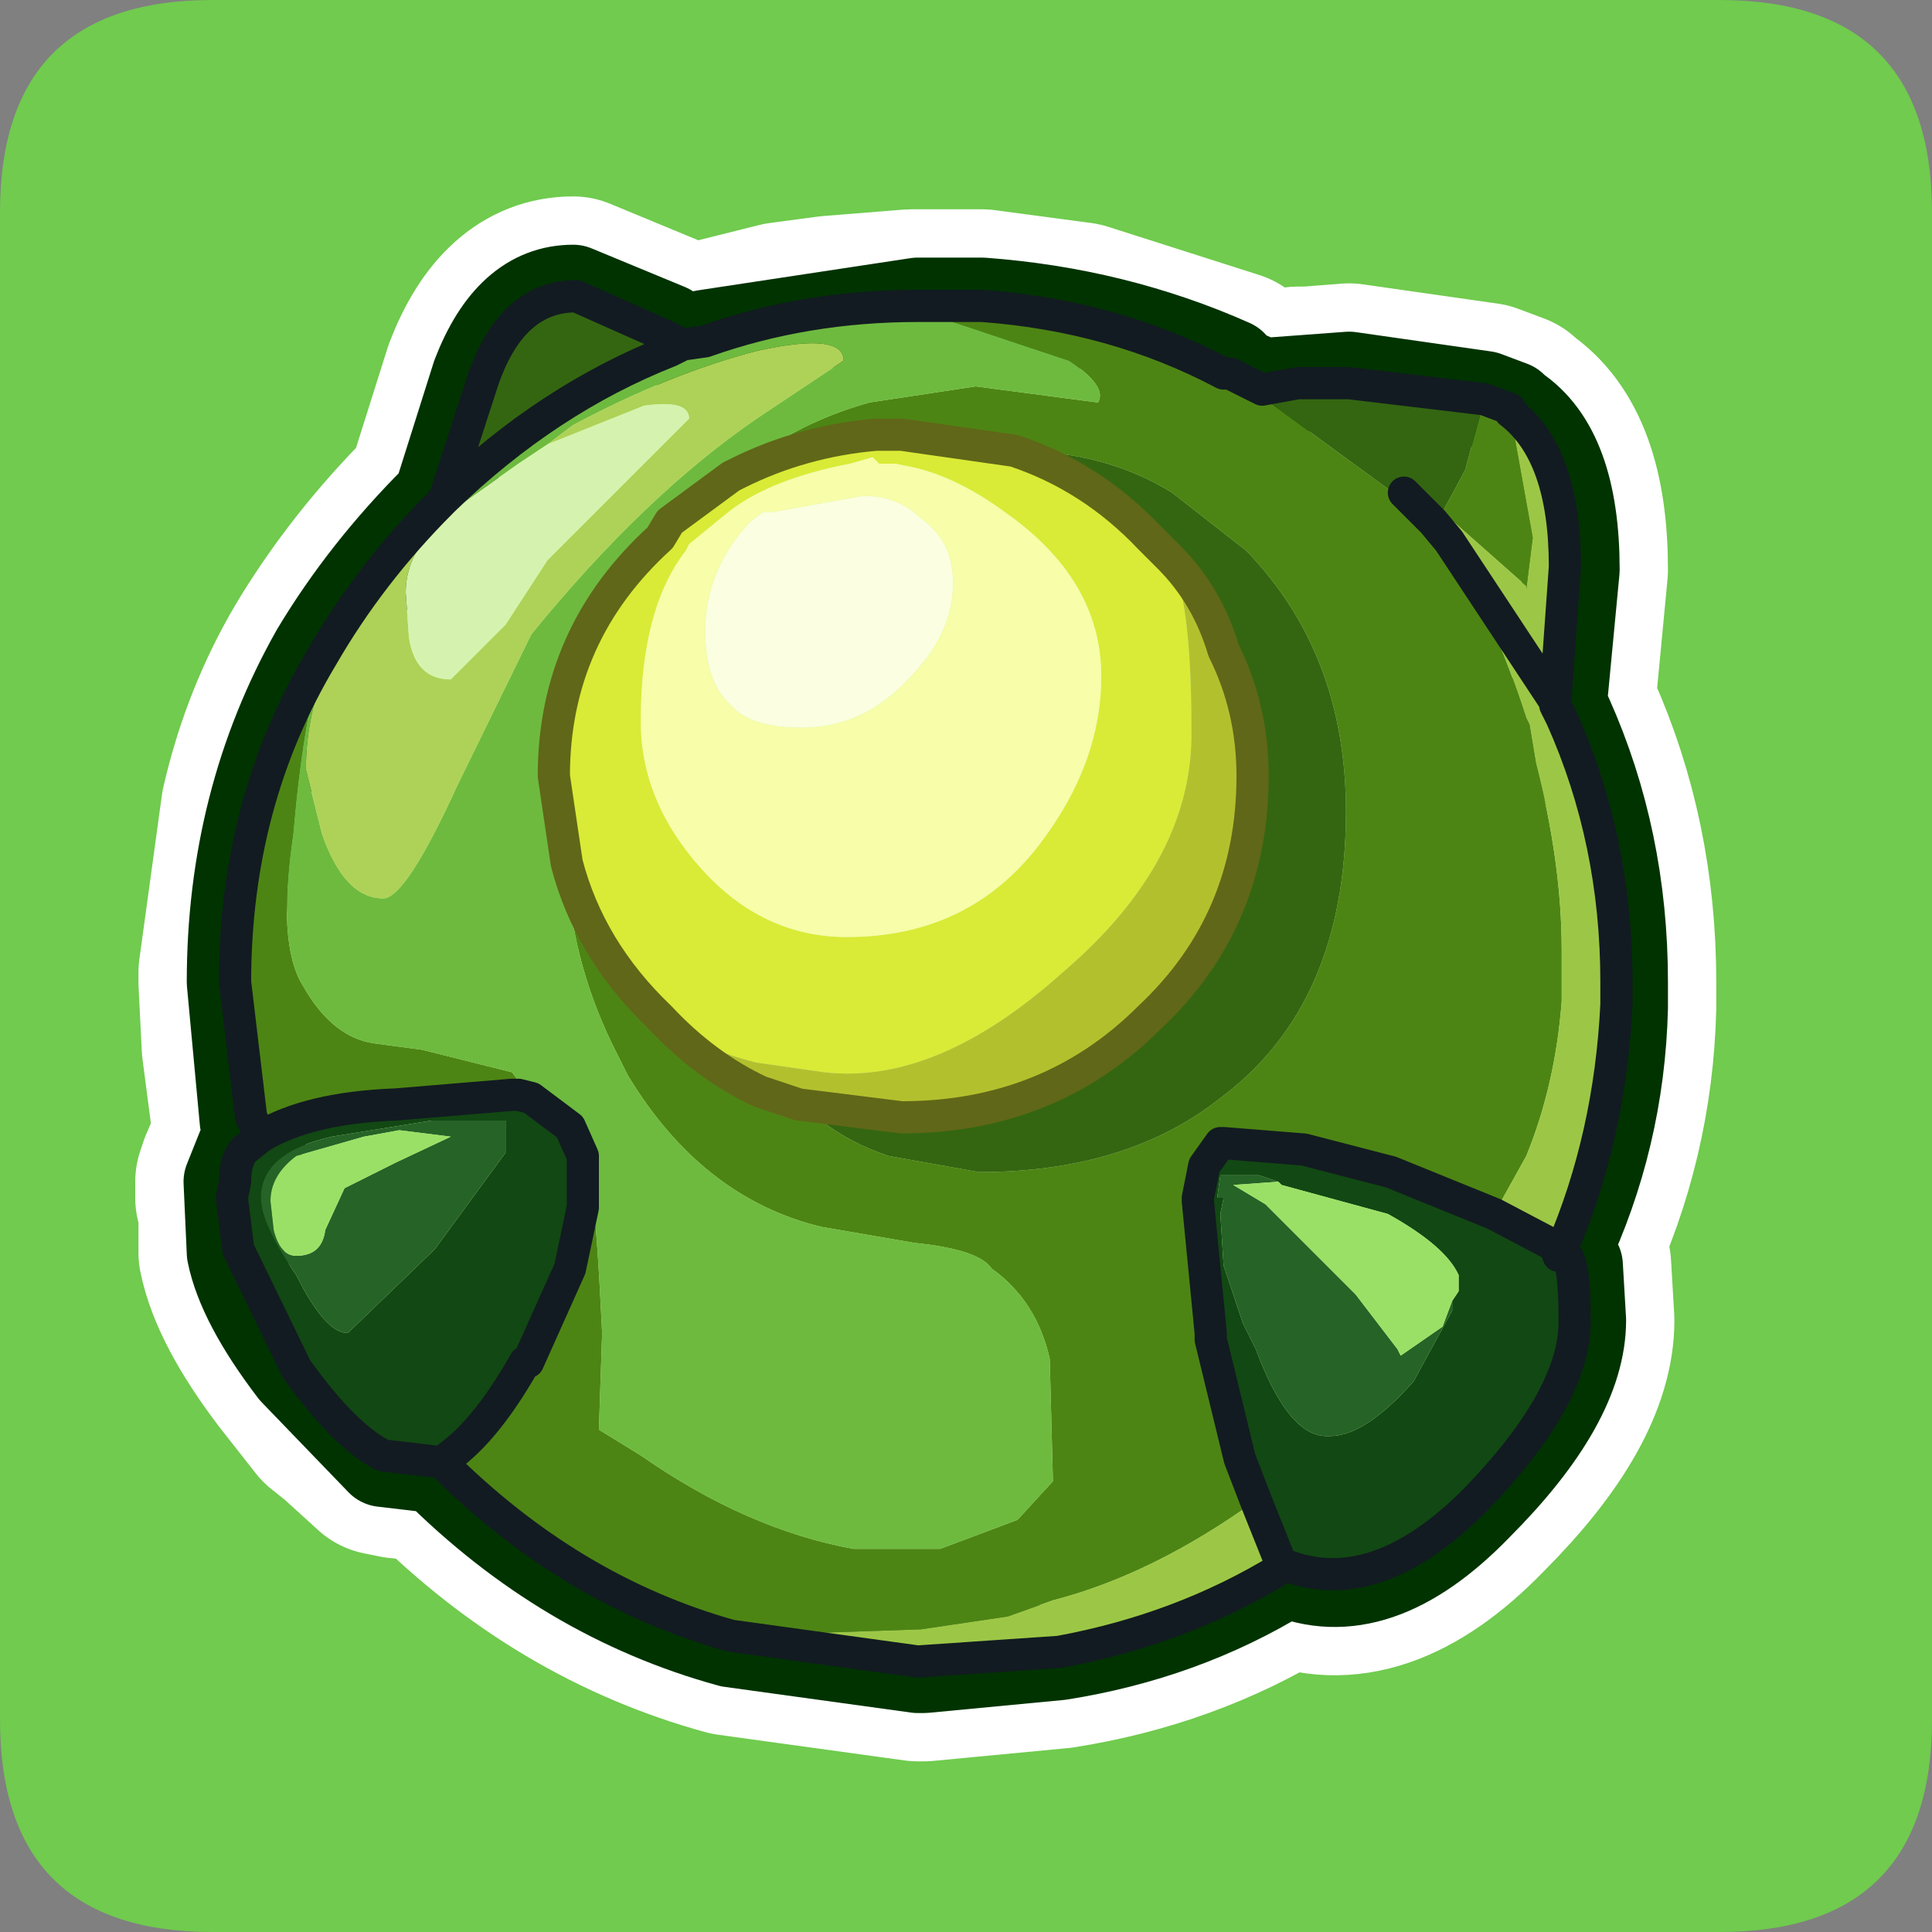 <?xml version="1.0" encoding="UTF-8" standalone="no"?>
<svg xmlns:ffdec="https://www.free-decompiler.com/flash" xmlns:xlink="http://www.w3.org/1999/xlink" ffdec:objectType="frame" height="30.0px" width="30.0px" xmlns="http://www.w3.org/2000/svg">
  <rect width="100%" height="100%" fill="#808080" stroke="none"/>
  <g transform="matrix(1.0, 0.0, 0.0, 1.0, 0.0, 0.0)">
    <use ffdec:characterId="1" height="30.0" transform="matrix(1.0, 0.0, 0.0, 1.0, 0.0, 0.0)" width="30.0" xlink:href="#shape0"/>
  </g>
  <defs>
    <g id="shape0" transform="matrix(1.0, 0.0, 0.0, 1.0, 0.0, 0.0)">
      <path d="M0.0 0.0 L30.0 0.0 30.0 30.0 0.0 30.0 0.0 0.0" fill="#33cc66" fill-opacity="0.0" fill-rule="evenodd" stroke="none"/>
      <path d="M26.7 0.0 Q30.0 0.0 30.0 3.3 L30.0 26.7 Q30.0 30.0 26.7 30.0 L3.3 30.0 Q0.0 30.0 0.0 26.7 L0.0 3.3 Q0.0 0.0 3.3 0.0 L26.7 0.0" fill="#70cb4e" fill-rule="evenodd" stroke="none"/>
      <path d="M21.8 7.65 L22.5 8.4 24.15 10.9 24.3 8.8 Q24.3 7.05 23.45 6.4 L23.45 6.35 23.05 6.2 20.95 5.95 20.3 5.95 20.15 5.95 20.05 6.0 19.6 6.05 19.1 5.8 19.0 5.8 16.75 4.95 15.25 4.75 14.25 4.75 14.15 4.75 12.9 4.85 12.15 4.95 10.95 5.3 10.6 5.35 10.4 5.45 Q8.5 6.2 6.9 7.75 L6.85 7.8 Q5.75 8.9 5.0 10.2 4.35 11.3 4.0 12.55 L3.65 15.1 3.65 15.25 3.7 16.25 3.9 17.35 4.05 17.65 Q4.8 17.2 6.15 17.15 L7.95 17.0 8.05 17.0 8.25 17.05 8.85 17.5 9.05 17.95 9.05 18.75 8.85 19.7 8.2 21.15 8.15 21.15 Q7.5 22.3 6.85 22.7 8.85 24.7 11.35 25.4 L14.25 25.8 16.45 25.65 Q18.35 25.3 19.9 24.35 L19.9 24.3 19.25 22.65 18.8 20.8 18.8 20.7 18.6 18.65 18.6 18.6 18.7 18.1 19.0 17.75 20.25 17.85 21.6 18.2 24.15 19.35 24.25 19.4 Q25.0 17.65 25.1 15.6 L25.1 15.25 Q25.1 13.05 24.25 11.15 L24.15 10.95 24.15 10.9 M20.05 6.0 L19.6 6.0 19.15 5.8 19.1 5.7 16.75 4.95 M23.05 6.2 L20.95 5.9 20.3 5.95 M16.45 25.65 Q18.35 25.35 19.9 24.4 L19.95 24.35 Q21.35 24.95 22.9 23.35 24.5 21.75 24.5 20.5 L24.45 19.65 24.3 19.45 24.25 19.45 Q25.1 17.65 25.15 15.65 L25.15 15.25 Q25.15 13.05 24.3 11.15 L24.2 10.95 24.4 8.85 Q24.4 7.0 23.5 6.4 L23.45 6.35 M6.9 7.75 L7.5 5.9 Q7.95 4.6 8.95 4.6 L10.3 5.2 10.6 5.35 10.35 5.15 8.9 4.55 Q7.95 4.55 7.45 5.85 L6.85 7.75 6.8 7.8 Q5.7 8.9 4.95 10.15 4.3 11.25 4.0 12.55 M12.15 4.95 L10.95 5.25 10.6 5.35 M13.6 6.75 Q12.45 6.85 11.45 7.35 L11.35 7.4 10.4 8.1 10.25 8.35 Q8.6 9.85 8.6 12.05 L8.8 13.4 Q9.15 14.75 10.25 15.8 10.95 16.55 11.8 16.95 L12.4 17.15 14.0 17.35 Q16.3 17.35 17.85 15.8 19.45 14.3 19.45 12.05 19.45 11.0 19.0 10.1 18.75 9.25 18.15 8.65 L17.85 8.35 Q16.95 7.4 15.75 7.0 L14.0 6.75 13.6 6.75 M3.7 16.25 L3.85 17.4 4.0 17.65 3.95 17.75 4.05 17.65 M3.95 17.75 L3.8 17.85 3.65 18.2 3.65 18.35 3.6 18.55 3.6 18.6 3.65 18.75 3.7 19.4 4.6 21.25 5.15 21.95 5.4 22.15 5.95 22.6 6.2 22.7 6.7 22.75 6.8 22.7 6.85 22.7 M3.65 18.2 L3.6 18.35 3.6 18.55 M4.6 21.25 Q3.8 20.2 3.65 19.45 L3.65 18.75 M19.9 24.3 L19.95 24.3 Q21.35 24.85 22.9 23.3 24.5 21.65 24.45 20.45 24.45 19.3 24.2 19.5 L24.15 19.35 M24.25 19.4 L24.2 19.5 M19.95 24.3 L19.9 24.35 M6.2 22.7 L5.95 22.65 5.4 22.15 M16.45 25.65 L14.35 25.85 14.25 25.85 11.35 25.45 Q8.8 24.75 6.8 22.75 L6.7 22.75" fill="none" stroke="#ffffff" stroke-linecap="round" stroke-linejoin="round" stroke-width="3.0"/>
      <path d="M20.95 5.9 L23.05 6.2 23.45 6.35 23.5 6.4 Q24.4 7.0 24.4 8.85 L24.2 10.95 24.3 11.15 Q25.15 13.05 25.15 15.25 L25.15 15.65 Q25.1 17.65 24.25 19.45 L24.3 19.45 24.45 19.65 24.5 20.5 Q24.5 21.75 22.9 23.35 21.35 24.95 19.95 24.35 L19.9 24.4 Q18.35 25.35 16.45 25.65 L14.35 25.85 14.25 25.85 11.35 25.45 Q8.8 24.75 6.8 22.75 L5.95 22.65 4.6 21.25 Q3.8 20.2 3.65 19.45 L3.6 18.35 3.8 17.85 3.85 17.85 4.0 17.65 3.85 17.4 3.65 15.25 Q3.65 12.45 4.95 10.15 5.7 8.9 6.8 7.8 L6.85 7.75 7.45 5.85 Q7.95 4.55 8.9 4.55 L10.35 5.15 10.6 5.35 10.95 5.25 14.25 4.75 15.25 4.75 Q17.3 4.9 19.1 5.7 L19.15 5.8 19.6 6.0 20.95 5.9" fill="#d5f3ae" fill-rule="evenodd" stroke="none"/>
      <path d="M20.95 5.9 L19.6 6.0 19.15 5.8 19.1 5.7 Q17.3 4.9 15.25 4.75 L14.25 4.75 10.95 5.25 10.6 5.35 10.35 5.15 8.9 4.55 Q7.95 4.55 7.45 5.85 L6.85 7.75 6.8 7.8 Q5.7 8.9 4.95 10.15 3.65 12.45 3.65 15.25 L3.85 17.4 4.0 17.65 3.85 17.85 3.8 17.85 3.6 18.35 3.65 19.45 Q3.8 20.2 4.6 21.25 L5.95 22.65 6.8 22.75 Q8.8 24.75 11.35 25.45 L14.25 25.85 14.35 25.85 16.45 25.65 Q18.35 25.35 19.9 24.4 L19.95 24.35 Q21.35 24.95 22.9 23.35 24.5 21.75 24.5 20.5 L24.45 19.65 24.3 19.45 24.25 19.45 Q25.1 17.65 25.15 15.65 L25.15 15.25 Q25.15 13.05 24.3 11.15 L24.2 10.95 24.4 8.85 Q24.4 7.0 23.5 6.4 L23.45 6.35 23.05 6.2 20.95 5.9 Z" fill="none" stroke="#003300" stroke-linecap="round" stroke-linejoin="round" stroke-width="1.5"/>
      <path d="M19.1 5.8 L22.25 8.1 22.5 8.4 Q23.2 9.6 23.7 11.15 L23.75 11.25 23.85 11.85 Q24.25 13.4 24.25 14.75 L24.25 15.55 Q24.15 16.85 23.7 17.95 L23.2 18.85 21.6 18.2 20.25 17.85 19.0 17.75 18.95 17.75 18.7 18.1 18.6 18.6 18.6 18.65 18.8 20.7 18.8 20.8 19.25 22.65 19.5 23.3 Q17.9 24.45 16.35 24.85 L15.65 25.1 14.3 25.3 11.35 25.4 Q8.85 24.7 6.85 22.7 7.5 22.3 8.15 21.15 L8.2 21.15 8.85 19.7 9.05 18.75 9.05 18.45 Q9.2 17.55 9.35 20.7 L9.3 22.2 9.95 22.6 Q11.6 23.75 13.25 24.05 L14.6 24.05 15.8 23.6 16.35 23.0 16.3 21.1 Q16.1 20.2 15.4 19.7 15.2 19.4 14.2 19.3 L12.75 19.05 Q10.9 18.6 9.75 16.7 L9.5 16.2 Q8.85 14.85 8.8 13.4 9.15 14.75 10.25 15.8 10.95 16.55 11.8 16.95 L12.4 17.15 12.75 17.4 Q13.2 17.75 13.8 17.95 L15.2 18.2 Q17.5 18.2 18.95 17.05 20.9 15.6 20.9 12.6 20.9 10.15 19.35 8.55 L18.2 7.65 Q17.15 7.0 15.75 7.0 L14.0 6.75 13.6 6.75 Q12.45 6.85 11.45 7.35 L11.35 7.4 Q12.25 6.6 13.5 6.25 L15.15 6.0 17.05 6.25 Q17.2 6.0 16.6 5.6 L14.35 4.85 15.25 4.75 Q17.3 4.9 19.0 5.8 L19.1 5.8 M22.4 7.95 L22.75 7.3 23.05 6.2 23.45 6.35 23.45 6.4 23.8 8.35 23.7 9.15 23.7 9.1 22.4 7.95 M4.05 17.65 L3.9 17.35 3.65 15.25 Q3.65 12.45 5.0 10.2 4.7 11.2 4.55 12.95 4.3 14.65 4.7 15.3 5.15 16.1 5.8 16.2 L6.55 16.3 7.95 16.65 8.25 17.05 8.05 17.0 7.95 17.0 6.15 17.15 Q4.8 17.2 4.05 17.65" fill="#4d8514" fill-rule="evenodd" stroke="none"/>
      <path d="M19.1 5.8 L19.6 6.05 20.15 5.95 20.95 5.95 23.05 6.2 22.75 7.3 22.4 7.95 21.8 7.65 22.25 8.1 19.1 5.8 M6.9 7.75 L7.5 5.9 Q7.95 4.6 8.95 4.6 L10.3 5.2 10.4 5.45 Q8.5 6.2 6.9 7.75 M15.75 7.0 Q17.15 7.0 18.2 7.65 L19.35 8.55 Q20.9 10.15 20.9 12.6 20.9 15.6 18.95 17.05 17.5 18.2 15.2 18.2 L13.8 17.95 Q13.2 17.75 12.75 17.4 L12.4 17.15 14.0 17.35 Q16.3 17.35 17.85 15.8 19.45 14.3 19.45 12.05 19.45 11.0 19.0 10.1 18.75 9.25 18.15 8.65 L17.85 8.35 Q16.95 7.4 15.75 7.0" fill="#346611" fill-rule="evenodd" stroke="none"/>
      <path d="M5.0 10.2 Q5.75 8.9 6.85 7.8 L6.9 7.75 Q8.5 6.2 10.4 5.45 L10.6 5.35 10.95 5.3 Q12.5 4.75 14.25 4.75 L15.25 4.75 14.35 4.85 16.6 5.6 Q17.2 6.0 17.05 6.25 L15.15 6.0 13.5 6.25 Q12.25 6.6 11.35 7.4 L10.4 8.1 10.25 8.35 Q8.6 9.85 8.6 12.05 L8.8 13.4 Q8.85 14.85 9.5 16.2 L9.75 16.7 Q10.9 18.6 12.75 19.05 L14.2 19.3 Q15.2 19.4 15.4 19.7 16.1 20.2 16.3 21.1 L16.35 23.0 15.8 23.6 14.6 24.05 13.25 24.05 Q11.6 23.75 9.95 22.6 L9.3 22.2 9.35 20.7 Q9.2 17.55 9.05 18.45 L9.05 17.95 8.85 17.5 8.25 17.05 7.95 16.65 6.55 16.3 5.8 16.2 Q5.15 16.1 4.7 15.3 4.3 14.65 4.55 12.95 4.7 11.2 5.0 10.2 M10.3 5.2 L10.6 5.35 10.4 5.45 10.3 5.2 M6.75 8.2 L6.05 8.85 Q4.75 10.3 4.75 11.95 L5.0 12.95 Q5.35 13.95 5.95 13.95 6.3 13.95 7.1 12.2 L8.25 9.85 Q10.0 7.7 11.75 6.5 L13.1 5.6 Q13.1 5.15 11.75 5.45 10.4 5.8 8.9 6.6 L8.5 6.9 8.05 7.2 6.85 8.05 6.75 8.2" fill="#6eba3f" fill-rule="evenodd" stroke="none"/>
      <path d="M8.5 6.9 L8.9 6.6 Q10.4 5.8 11.75 5.45 13.1 5.15 13.1 5.6 L11.75 6.5 Q10.0 7.7 8.25 9.85 L7.1 12.2 Q6.3 13.95 5.95 13.95 5.35 13.95 5.0 12.95 L4.75 11.95 Q4.75 10.3 6.05 8.85 L6.75 8.2 Q6.3 8.65 6.3 9.2 L6.35 9.9 Q6.45 10.55 7.0 10.55 L7.85 9.7 8.5 8.7 10.7 6.5 Q10.7 6.2 10.0 6.3 L8.5 6.9" fill="#aed257" fill-rule="evenodd" stroke="none"/>
      <path d="M8.5 6.9 L10.0 6.3 Q10.7 6.2 10.7 6.5 L8.5 8.7 7.85 9.7 7.0 10.55 Q6.45 10.55 6.35 9.9 L6.3 9.2 Q6.3 8.65 6.75 8.2 L6.85 8.05 8.05 7.2 8.5 6.9" fill="#d5f3ae" fill-rule="evenodd" stroke="none"/>
      <path d="M11.35 7.4 L11.45 7.35 Q12.45 6.85 13.6 6.75 L14.0 6.75 15.75 7.0 Q16.95 7.4 17.85 8.35 L18.15 8.65 Q18.5 9.25 18.5 11.3 18.55 13.35 16.5 15.1 14.55 16.85 12.8 16.65 L11.75 16.5 Q10.75 16.25 10.25 15.8 9.15 14.75 8.8 13.4 L8.6 12.05 Q8.6 9.85 10.25 8.35 L10.4 8.1 11.35 7.4 M14.15 7.25 L13.9 7.2 13.65 7.2 13.55 7.1 13.2 7.2 Q11.9 7.45 11.25 8.0 L10.7 8.45 10.65 8.55 Q9.95 9.45 9.95 11.2 9.95 12.45 10.9 13.5 11.85 14.55 13.15 14.55 15.05 14.55 16.15 13.1 17.1 11.85 17.1 10.5 17.1 9.0 15.6 7.95 14.85 7.4 14.15 7.25" fill="#d9eb36" fill-rule="evenodd" stroke="none"/>
      <path d="M14.3 8.05 Q14.8 8.4 14.8 9.05 14.8 9.85 14.1 10.55 13.4 11.3 12.45 11.3 11.65 11.3 11.35 10.95 10.95 10.6 10.95 9.8 10.95 8.85 11.65 8.1 L11.85 7.95 12.0 7.95 13.4 7.7 Q13.95 7.7 14.3 8.05" fill="#fbfee0" fill-rule="evenodd" stroke="none"/>
      <path d="M14.3 8.05 Q13.95 7.7 13.4 7.7 L12.0 7.95 11.85 7.95 11.65 8.1 Q10.95 8.85 10.95 9.8 10.95 10.6 11.35 10.95 11.65 11.3 12.45 11.3 13.4 11.3 14.1 10.55 14.8 9.85 14.8 9.05 14.8 8.4 14.3 8.05 M14.15 7.25 Q14.85 7.4 15.6 7.95 17.1 9.0 17.1 10.5 17.1 11.85 16.15 13.1 15.05 14.55 13.15 14.55 11.85 14.55 10.9 13.5 9.95 12.45 9.95 11.2 9.95 9.45 10.65 8.55 L10.7 8.45 11.25 8.0 Q11.9 7.45 13.2 7.2 L13.55 7.1 13.65 7.2 13.9 7.2 14.15 7.25" fill="#f7fda8" fill-rule="evenodd" stroke="none"/>
      <path d="M24.2 19.5 Q24.45 19.3 24.45 20.45 24.5 21.65 22.9 23.3 21.35 24.85 19.95 24.3 L19.9 24.3 19.5 23.3 19.25 22.65 18.8 20.8 18.8 20.7 18.6 18.65 18.6 18.6 18.7 18.1 18.95 17.75 19.0 17.75 20.25 17.85 21.6 18.2 23.2 18.85 24.15 19.35 24.2 19.5 M6.85 22.7 L6.8 22.7 5.95 22.6 Q5.35 22.3 4.6 21.25 L3.7 19.4 3.6 18.6 3.65 18.35 Q3.65 18.0 3.8 17.85 L4.05 17.65 Q4.8 17.2 6.15 17.15 L7.95 17.0 8.05 17.0 8.25 17.05 8.85 17.5 9.05 17.95 9.05 18.45 9.05 18.75 8.85 19.7 8.2 21.15 8.15 21.15 Q7.5 22.3 6.85 22.7 M7.85 17.4 L6.7 17.4 5.15 17.65 Q4.05 17.9 4.05 18.6 4.05 19.0 4.6 19.8 5.05 20.7 5.4 20.7 L6.75 19.4 7.85 17.9 7.85 17.4 M19.85 18.35 L19.55 18.25 18.95 18.25 18.9 18.6 19.0 18.6 18.95 18.85 19.0 19.65 19.3 20.55 19.5 20.95 Q20.0 22.3 20.6 22.3 L20.65 22.3 Q21.2 22.3 21.95 21.45 L22.55 20.35 22.55 20.2 22.65 20.05 22.65 19.8 Q22.45 19.35 21.55 18.85 L19.9 18.4 19.85 18.35" fill="#124813" fill-rule="evenodd" stroke="none"/>
      <path d="M6.2 17.55 L5.65 17.65 4.6 17.95 Q4.2 18.25 4.2 18.65 L4.25 19.1 Q4.35 19.5 4.6 19.5 5.0 19.5 5.05 19.1 L5.35 18.45 6.15 18.05 7.0 17.65 6.2 17.55 M7.85 17.4 L7.85 17.9 6.75 19.4 5.4 20.7 Q5.05 20.7 4.6 19.8 4.05 19.0 4.05 18.6 4.05 17.9 5.15 17.65 L6.7 17.4 7.85 17.4 M22.55 20.2 L22.55 20.35 21.95 21.45 Q21.2 22.3 20.65 22.3 L20.6 22.3 Q20.0 22.3 19.5 20.95 L19.3 20.55 19.0 19.65 18.95 18.85 19.0 18.6 18.9 18.6 18.95 18.25 19.55 18.25 19.85 18.35 19.15 18.4 19.65 18.7 21.05 20.1 21.7 20.95 21.75 21.05 22.4 20.6 22.55 20.2" fill="#266327" fill-rule="evenodd" stroke="none"/>
      <path d="M6.2 17.55 L7.0 17.65 6.15 18.05 5.35 18.45 5.05 19.1 Q5.0 19.5 4.6 19.5 4.35 19.5 4.25 19.1 L4.2 18.65 Q4.2 18.25 4.6 17.95 L5.65 17.65 6.2 17.55 M19.85 18.35 L19.9 18.4 21.55 18.85 Q22.45 19.35 22.65 19.8 L22.65 20.05 22.55 20.2 22.4 20.6 21.75 21.05 21.7 20.95 21.05 20.1 19.65 18.7 19.15 18.4 19.85 18.35" fill="#9be066" fill-rule="evenodd" stroke="none"/>
      <path d="M12.4 17.15 L11.8 16.95 Q10.95 16.55 10.25 15.8 10.75 16.25 11.75 16.5 L12.8 16.65 Q14.55 16.85 16.5 15.1 18.55 13.35 18.5 11.3 18.5 9.25 18.15 8.65 18.75 9.25 19.0 10.1 19.45 11.0 19.45 12.05 19.45 14.3 17.85 15.8 16.3 17.35 14.0 17.35 L12.4 17.15" fill="#b3c02e" fill-rule="evenodd" stroke="none"/>
      <path d="M22.25 8.1 L21.8 7.65 22.4 7.95 23.7 9.1 23.7 9.15 23.8 8.35 23.45 6.4 Q24.3 7.05 24.3 8.8 L24.15 10.9 24.15 10.95 24.25 11.15 Q25.1 13.05 25.1 15.25 L25.1 15.6 Q25.0 17.65 24.25 19.4 L24.15 19.35 23.2 18.85 23.7 17.95 Q24.15 16.85 24.25 15.55 L24.25 14.75 Q24.25 13.4 23.85 11.85 L23.75 11.25 23.7 11.15 Q23.2 9.6 22.5 8.4 L22.25 8.1 M19.9 24.35 Q18.35 25.3 16.45 25.65 L14.25 25.8 11.35 25.4 14.3 25.3 15.65 25.1 16.35 24.85 Q17.9 24.45 19.5 23.3 L19.9 24.3 19.9 24.35 M24.15 10.9 L22.5 8.4 24.15 10.9" fill="#9cc746" fill-rule="evenodd" stroke="none"/>
      <path d="M23.05 6.2 L20.95 5.95 20.15 5.95 19.6 6.05 19.1 5.8 19.0 5.8 Q17.3 4.9 15.25 4.75 L14.25 4.75 Q12.5 4.75 10.95 5.3 L10.6 5.35 10.3 5.2 8.95 4.6 Q7.95 4.6 7.5 5.9 L6.9 7.75 Q8.5 6.2 10.4 5.45 L10.6 5.35 M22.25 8.1 L21.8 7.65 M23.05 6.2 L23.45 6.35 23.45 6.4 Q24.3 7.05 24.3 8.8 L24.15 10.9 24.15 10.95 24.25 11.15 Q25.1 13.05 25.1 15.25 L25.1 15.6 Q25.0 17.65 24.25 19.4 L24.2 19.5 Q24.45 19.3 24.45 20.45 24.5 21.65 22.9 23.3 21.35 24.85 19.95 24.3 L19.9 24.35 Q18.35 25.3 16.45 25.65 L14.25 25.8 11.35 25.4 Q8.85 24.7 6.85 22.7 L6.8 22.7 5.95 22.6 Q5.35 22.3 4.6 21.25 L3.7 19.4 3.6 18.6 3.65 18.35 Q3.65 18.0 3.8 17.85 L4.05 17.65 3.9 17.35 3.65 15.25 Q3.65 12.45 5.0 10.2 5.75 8.9 6.85 7.8 L6.9 7.75 M9.05 18.45 L9.05 18.75 8.85 19.7 8.2 21.15 8.15 21.15 Q7.5 22.3 6.85 22.7 M4.05 17.65 Q4.8 17.2 6.15 17.15 L7.95 17.0 8.05 17.0 8.25 17.05 8.85 17.5 9.05 17.95 9.05 18.45 M22.5 8.4 L22.25 8.1 M22.5 8.4 L24.15 10.9 M19.5 23.3 L19.25 22.65 18.8 20.8 18.8 20.7 18.6 18.65 18.6 18.6 18.7 18.1 18.95 17.75 M19.0 17.75 L20.25 17.85 21.6 18.2 23.2 18.85 24.15 19.35 24.25 19.4 M24.2 19.5 L24.15 19.35 M19.9 24.3 L19.9 24.35 M19.9 24.3 L19.95 24.3 M19.5 23.3 L19.9 24.3" fill="none" stroke="#121b21" stroke-linecap="round" stroke-linejoin="round" stroke-width="0.5"/>
      <path d="M11.35 7.4 L11.45 7.35 Q12.45 6.85 13.6 6.75 L14.0 6.75 15.75 7.0 Q16.95 7.4 17.85 8.35 L18.15 8.65 Q18.75 9.25 19.0 10.1 19.45 11.0 19.45 12.05 19.45 14.3 17.85 15.8 16.3 17.35 14.0 17.35 L12.4 17.15 11.8 16.95 Q10.95 16.55 10.25 15.8 9.15 14.75 8.8 13.4 L8.6 12.05 Q8.6 9.85 10.25 8.35 L10.4 8.1 11.35 7.4 Z" fill="none" stroke="#606718" stroke-linecap="round" stroke-linejoin="round" stroke-width="0.5"/>
    </g>
  </defs>
</svg>

